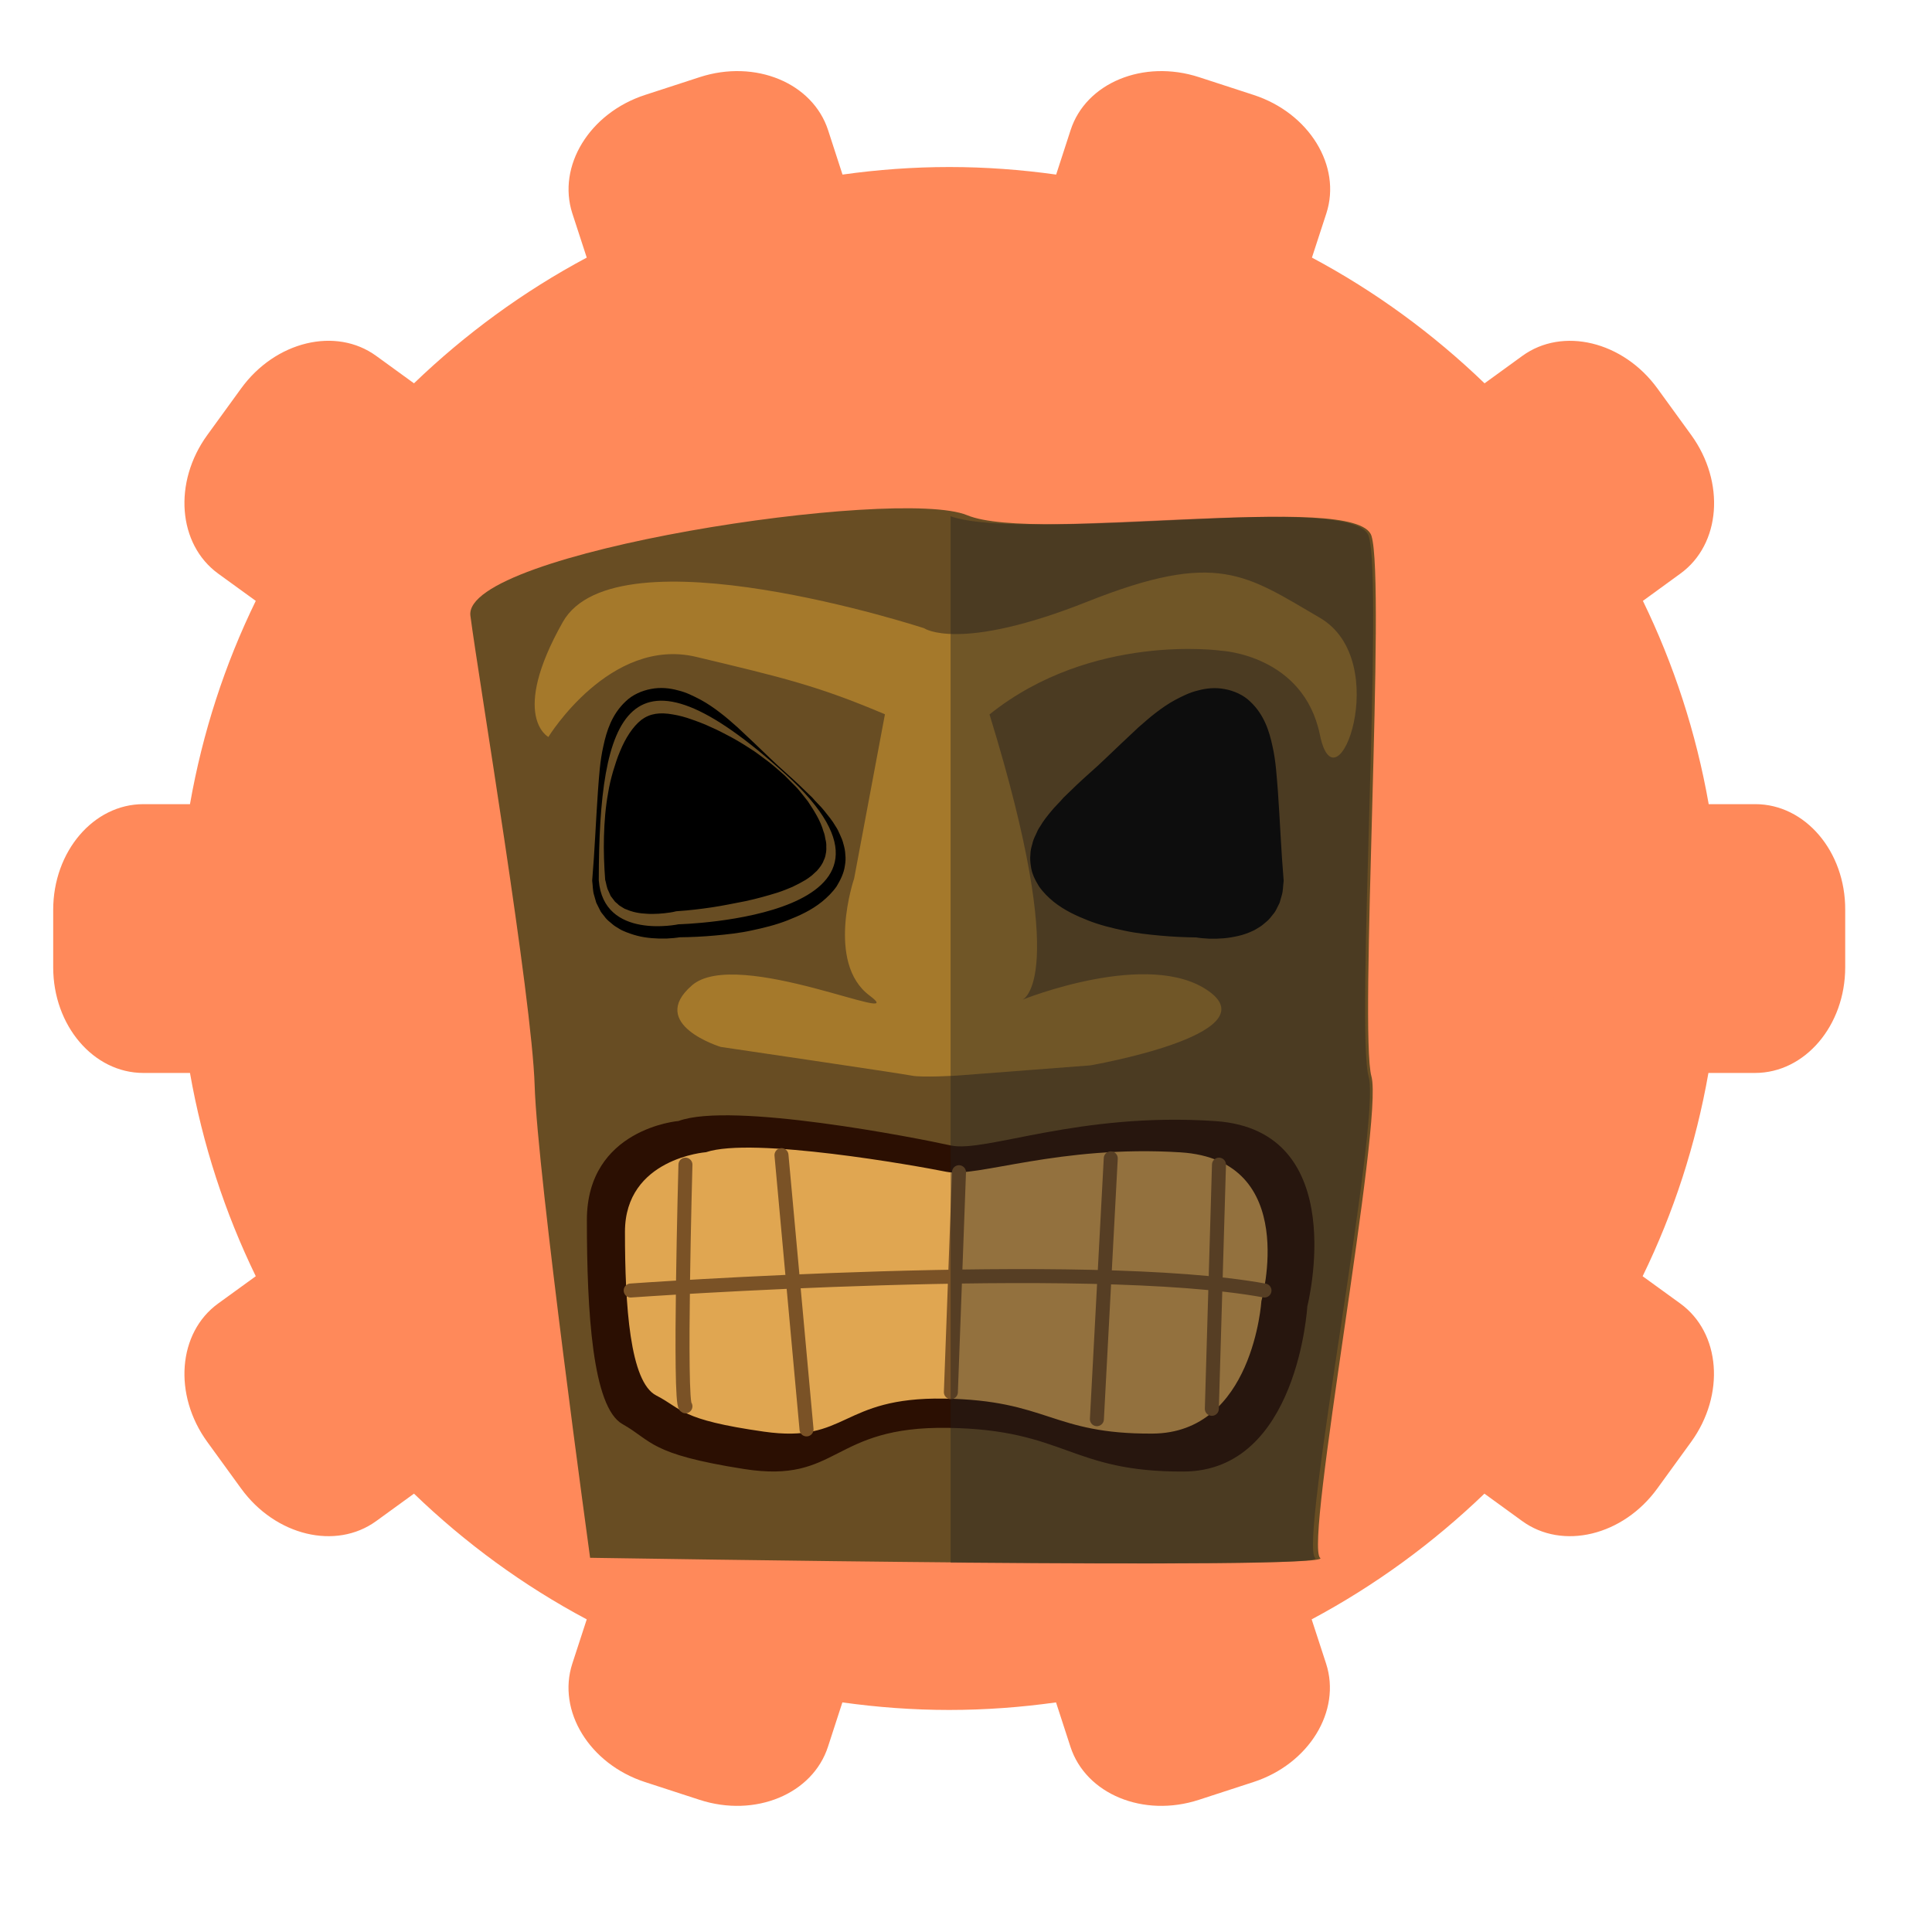 <svg xmlns="http://www.w3.org/2000/svg" width="138" height="138" viewBox="0 0 138 138"><g id="logoCog" fill="#FF895A"><path fill-rule="evenodd" clip-rule="evenodd" d="M125.38 57.44h-3.33c-.9-5.12-2.5-10-4.7-14.52l2.68-1.95c2.88-2.09 3.22-6.52.77-9.9l-2.41-3.32c-2.45-3.37-6.77-4.42-9.65-2.33l-2.7 1.96c-3.66-3.53-7.81-6.57-12.33-8.98l1.03-3.16c1.1-3.38-1.23-7.17-5.2-8.46l-3.9-1.27c-3.97-1.29-8.08.41-9.17 3.79l-1.03 3.17c-2.5-.35-5.04-.54-7.63-.54s-5.14.19-7.63.54L59.15 9.3c-1.1-3.38-5.2-5.08-9.17-3.79l-3.9 1.27c-3.97 1.29-6.29 5.08-5.2 8.46l1.03 3.16c-4.53 2.42-8.67 5.45-12.34 8.98l-2.7-1.96c-2.88-2.09-7.2-1.05-9.65 2.33l-2.41 3.32c-2.45 3.37-2.11 7.8.77 9.9l2.69 1.95c-2.21 4.53-3.8 9.4-4.7 14.52h-3.33c-3.56 0-6.44 3.38-6.44 7.55v4.1c0 4.17 2.88 7.55 6.44 7.55h3.33c.9 5.12 2.5 9.99 4.7 14.52l-2.69 1.95c-2.88 2.09-3.22 6.52-.77 9.89l2.41 3.32c2.45 3.38 6.77 4.42 9.65 2.33l2.7-1.96c3.66 3.53 7.81 6.57 12.34 8.98l-1.03 3.16c-1.1 3.38 1.23 7.17 5.19 8.46l3.9 1.27c3.97 1.29 8.07-.41 9.17-3.79l1.03-3.17c2.5.35 5.04.54 7.63.54s5.13-.19 7.63-.54l1.03 3.17c1.1 3.38 5.21 5.08 9.17 3.79l3.9-1.27c3.97-1.29 6.29-5.08 5.19-8.46l-1.03-3.16c4.53-2.42 8.67-5.45 12.34-8.98l2.7 1.96c2.88 2.09 7.2 1.05 9.65-2.33l2.41-3.32c2.45-3.38 2.11-7.8-.77-9.89l-2.69-1.95c2.21-4.53 3.8-9.4 4.7-14.52h3.33c3.56 0 6.44-3.38 6.44-7.55v-4.1c.02-4.17-2.86-7.55-6.42-7.55zM67.8 106.25c-21.65 0-39.2-17.55-39.2-39.2 0-21.65 17.55-39.2 39.2-39.2 21.65 0 39.2 17.55 39.2 39.2 0 21.65-17.55 39.2-39.2 39.2z"/><path d="M67.8 110.43c-23.92 0-43.39-19.46-43.39-43.39S43.87 23.66 67.8 23.66c23.92 0 43.39 19.47 43.39 43.39s-19.47 43.38-43.39 43.38zm0-67.97c-13.56 0-24.59 11.03-24.59 24.59S54.24 91.64 67.8 91.64s24.59-11.03 24.59-24.59c-.01-13.56-11.04-24.59-24.59-24.59z"/></g><g id="akuMask"><path fill="#684D23" d="M42.77 111.28c.62 0 52.7.88 51.53 0-1.17-.88 4.54-31.23 3.66-34.39-.88-3.16 1.03-35.4 0-38.62-1.03-3.23-23.9.59-28.88-1.47-4.98-2.05-36.07 2.64-35.48 7.18s4.4 27.27 4.59 33.57c.19 6.3 3.96 33.72 3.96 33.72"/><path fill="#2B0F02" d="M48.47 80.07s-6.55.53-6.55 7.08.4 13.36 2.54 14.57c2.14 1.2 1.87 2.14 8.69 3.21 6.82 1.07 6.15-3.07 14.57-2.94 8.42.13 8.69 3.16 16.84 3.12 8.15-.04 8.82-11.8 8.82-11.8s3.21-12.56-6.55-13.23c-9.76-.67-16.44 2.27-18.91 1.74-2.48-.55-15.7-3.14-19.45-1.75z"/><path fill="#E0A651" d="M50.43 82.3s-5.79.43-5.79 5.69c0 5.26.35 10.73 2.24 11.69 1.89.97 1.65 1.72 7.68 2.58 6.02.86 5.43-2.47 12.87-2.36 7.44.11 7.68 2.54 14.88 2.5 7.2-.03 7.79-9.47 7.79-9.47s2.83-10.09-5.79-10.62c-8.62-.54-14.53 1.82-16.71 1.39-2.18-.44-13.86-2.52-17.17-1.4z"/><path fill="none" stroke="#7A5226" stroke-linecap="round" stroke-linejoin="round" stroke-miterlimit="10" d="M45.05 92.18s32.64-2.32 45.27 0m-41.36-8.99s-.47 17.06 0 17.26"/><path fill="none" d="M55.3 79.36l2.17 22.07"/><path fill="none" stroke="#7A5226" stroke-linecap="round" stroke-linejoin="round" stroke-miterlimit="10" d="M55.82 82.51l1.79 19.59M68.5 83.73l-.58 15.71m11.42-16.7l-.99 18.63m8.72-18.18l-.51 17.44"/><path fill="#A5792B" d="M63.21 51.02l-2.2 11.73s-2.05 6.01 1.1 8.36c3.15 2.35-9.46-3.52-12.68-.73-3.23 2.79 2.05 4.4 2.05 4.4s12.9 1.9 13.64 2.05c.73.15 3.21 0 3.21 0l9.54-.73s12.76-2.2 8.5-5.28c-4.25-3.08-13.34.59-13.34.59s3.52-1.32-2.35-20.38c7.33-5.87 16.55-4.55 16.55-4.55s5.88.29 7.05 6.01 5.28-5.28 0-8.36c-5.28-3.08-7.33-4.84-16.57-1.17C68.49 46.63 66 44.87 66 44.87s-21.99-7.18-25.8-.44c-3.81 6.75-1.03 8.21-1.03 8.21s4.4-7.18 10.56-5.72c6.15 1.47 8.65 2.05 13.48 4.1z"/><path d="M56.11 55.3c-11.29-10.26-13.33-4.28-13.34 7.58.34 4.28 5.7 3.14 5.7 3.14s18.92-.46 7.64-10.72zm-.07.08c-.4-.35-.79-.7-1.21-1.02-.43-.31-.83-.64-1.28-.91-.44-.29-.89-.56-1.35-.81-.46-.24-.92-.49-1.39-.69-.46-.22-.94-.4-1.4-.56-.46-.17-.93-.29-1.36-.36-.44-.08-.86-.1-1.23-.04-.37.06-.7.2-1.01.43-.61.48-1.14 1.31-1.52 2.24-.2.46-.35.95-.5 1.44-.14.49-.27 1-.35 1.52-.19 1.03-.27 2.07-.3 3.12-.03 1.05.01 2.1.09 3.15v-.04c.08.27.1.55.23.79l.16.36.23.3c.06.11.17.18.26.26.08.09.18.16.29.22.11.06.2.14.32.17.12.04.23.1.35.13.24.08.5.13.76.16.27.02.54.05.81.04.27 0 .55-.02.83-.05.27-.03.57-.07.79-.13l.05-.01.12-.01c.78-.05 1.61-.15 2.42-.27.81-.12 1.6-.29 2.39-.44.79-.17 1.55-.38 2.29-.61.37-.12.72-.26 1.07-.41.34-.16.66-.33.96-.51.15-.09.28-.2.42-.3l.36-.33c.21-.23.4-.48.5-.76.07-.14.12-.29.14-.45.04-.16.05-.33.04-.51.01-.18-.01-.36-.06-.54-.03-.18-.06-.37-.14-.56-.21-.76-.66-1.47-1.12-2.16-.26-.32-.51-.66-.79-.97l-.87-.88zm.13-.15c.63.56 1.24 1.14 1.85 1.74.27.33.6.61.87.96.27.34.56.68.79 1.08.13.19.23.4.32.61.1.21.19.43.25.68.07.24.12.48.13.74.03.26.02.52-.03.79-.07.54-.32 1.03-.59 1.48-.3.43-.67.79-1.05 1.1-.77.62-1.62 1-2.46 1.33-.84.33-1.71.54-2.56.72-.86.19-1.73.28-2.59.36-.87.08-1.71.12-2.61.13l.17-.02c-.39.07-.71.09-1.06.11-.34.01-.69 0-1.04-.03-.35-.03-.7-.08-1.04-.17-.35-.09-.69-.21-1.03-.36-.17-.07-.33-.19-.49-.28-.16-.09-.3-.23-.45-.35-.15-.12-.28-.25-.39-.41-.12-.15-.25-.29-.32-.46l-.25-.5-.15-.52c-.11-.34-.09-.69-.14-1.04v-.04c.18-2.12.26-4.23.41-6.36.08-1.06.14-2.15.39-3.24.23-1.07.6-2.25 1.59-3.18.48-.47 1.16-.77 1.82-.89.67-.13 1.33-.06 1.91.1.6.14 1.12.41 1.62.67.5.27.96.59 1.39.92.44.33.84.69 1.25 1.05l1.17 1.1c.78.74 1.53 1.49 2.32 2.18zm21.72.07c11.29-10.26 13.33-4.28 13.34 7.58-.34 4.28-5.7 3.14-5.7 3.14s-18.93-.46-7.64-10.72zm-.07-.07c.79-.69 1.54-1.44 2.32-2.17l1.17-1.1c.41-.35.81-.72 1.25-1.05.43-.33.89-.65 1.39-.92.5-.26 1.02-.53 1.62-.67.58-.16 1.24-.23 1.91-.1.66.12 1.34.42 1.82.89.99.93 1.36 2.1 1.59 3.18.25 1.09.3 2.17.39 3.24.15 2.13.23 4.24.41 6.36v.04c-.05.34-.03.69-.14 1.04l-.15.52-.25.5c-.08.17-.21.31-.33.46-.12.16-.24.29-.39.41-.15.12-.29.26-.45.35-.16.09-.32.21-.49.28-.34.16-.68.28-1.03.36-.35.08-.7.14-1.04.17-.35.03-.69.04-1.04.03-.35-.02-.67-.04-1.06-.11l.17.02c-.89-.01-1.74-.05-2.61-.13-.86-.08-1.73-.17-2.59-.36-.86-.18-1.72-.39-2.56-.72-.84-.33-1.69-.72-2.46-1.33-.38-.31-.75-.67-1.05-1.1-.28-.45-.53-.94-.59-1.48-.04-.27-.06-.53-.03-.79 0-.26.06-.51.13-.74.05-.24.14-.47.25-.68.09-.22.19-.43.32-.61.23-.4.51-.74.79-1.08.27-.34.6-.63.87-.96.62-.61 1.23-1.19 1.86-1.75zm.13.15l-.88.89c-.28.31-.53.65-.79.97-.46.68-.91 1.4-1.12 2.16-.07.18-.11.37-.14.56-.04.18-.07.37-.06.54-.01.18 0 .35.04.51.02.16.07.31.14.45.11.29.29.53.5.76l.36.33c.14.1.27.2.42.3.3.18.62.35.96.51.34.15.7.29 1.07.41.74.23 1.51.45 2.29.61.79.16 1.58.33 2.39.44.8.12 1.63.22 2.42.27l.12.01.05.01c.22.05.53.1.79.13.28.03.56.05.83.05.28 0 .54-.02.81-.04.27-.03.52-.08.76-.16.12-.04.23-.09.35-.13.13-.04.21-.11.32-.17.11-.06.21-.13.29-.22.09-.08.2-.15.26-.26l.23-.3.16-.36c.12-.24.14-.53.23-.79v.04c.08-1.05.12-2.1.09-3.15-.03-1.05-.11-2.09-.3-3.12-.08-.51-.21-1.02-.35-1.52-.14-.49-.3-.98-.5-1.44-.38-.93-.91-1.75-1.52-2.24-.31-.23-.64-.37-1.01-.43s-.79-.04-1.23.04c-.44.07-.91.2-1.36.36-.46.16-.93.34-1.4.56-.47.2-.93.44-1.39.69-.46.25-.91.52-1.35.81-.45.27-.86.61-1.28.91-.41.31-.8.66-1.2 1.01z"/><path opacity=".4" fill="#212121" d="M97.76 76.91c-.92-3.16 1.07-35.4 0-38.63-1.05-3.19-24.31.5-29.86-1.4v74.74c13.46.11 26.66.11 26.05-.33-1.22-.87 4.73-31.21 3.81-34.38z"/></g></svg>